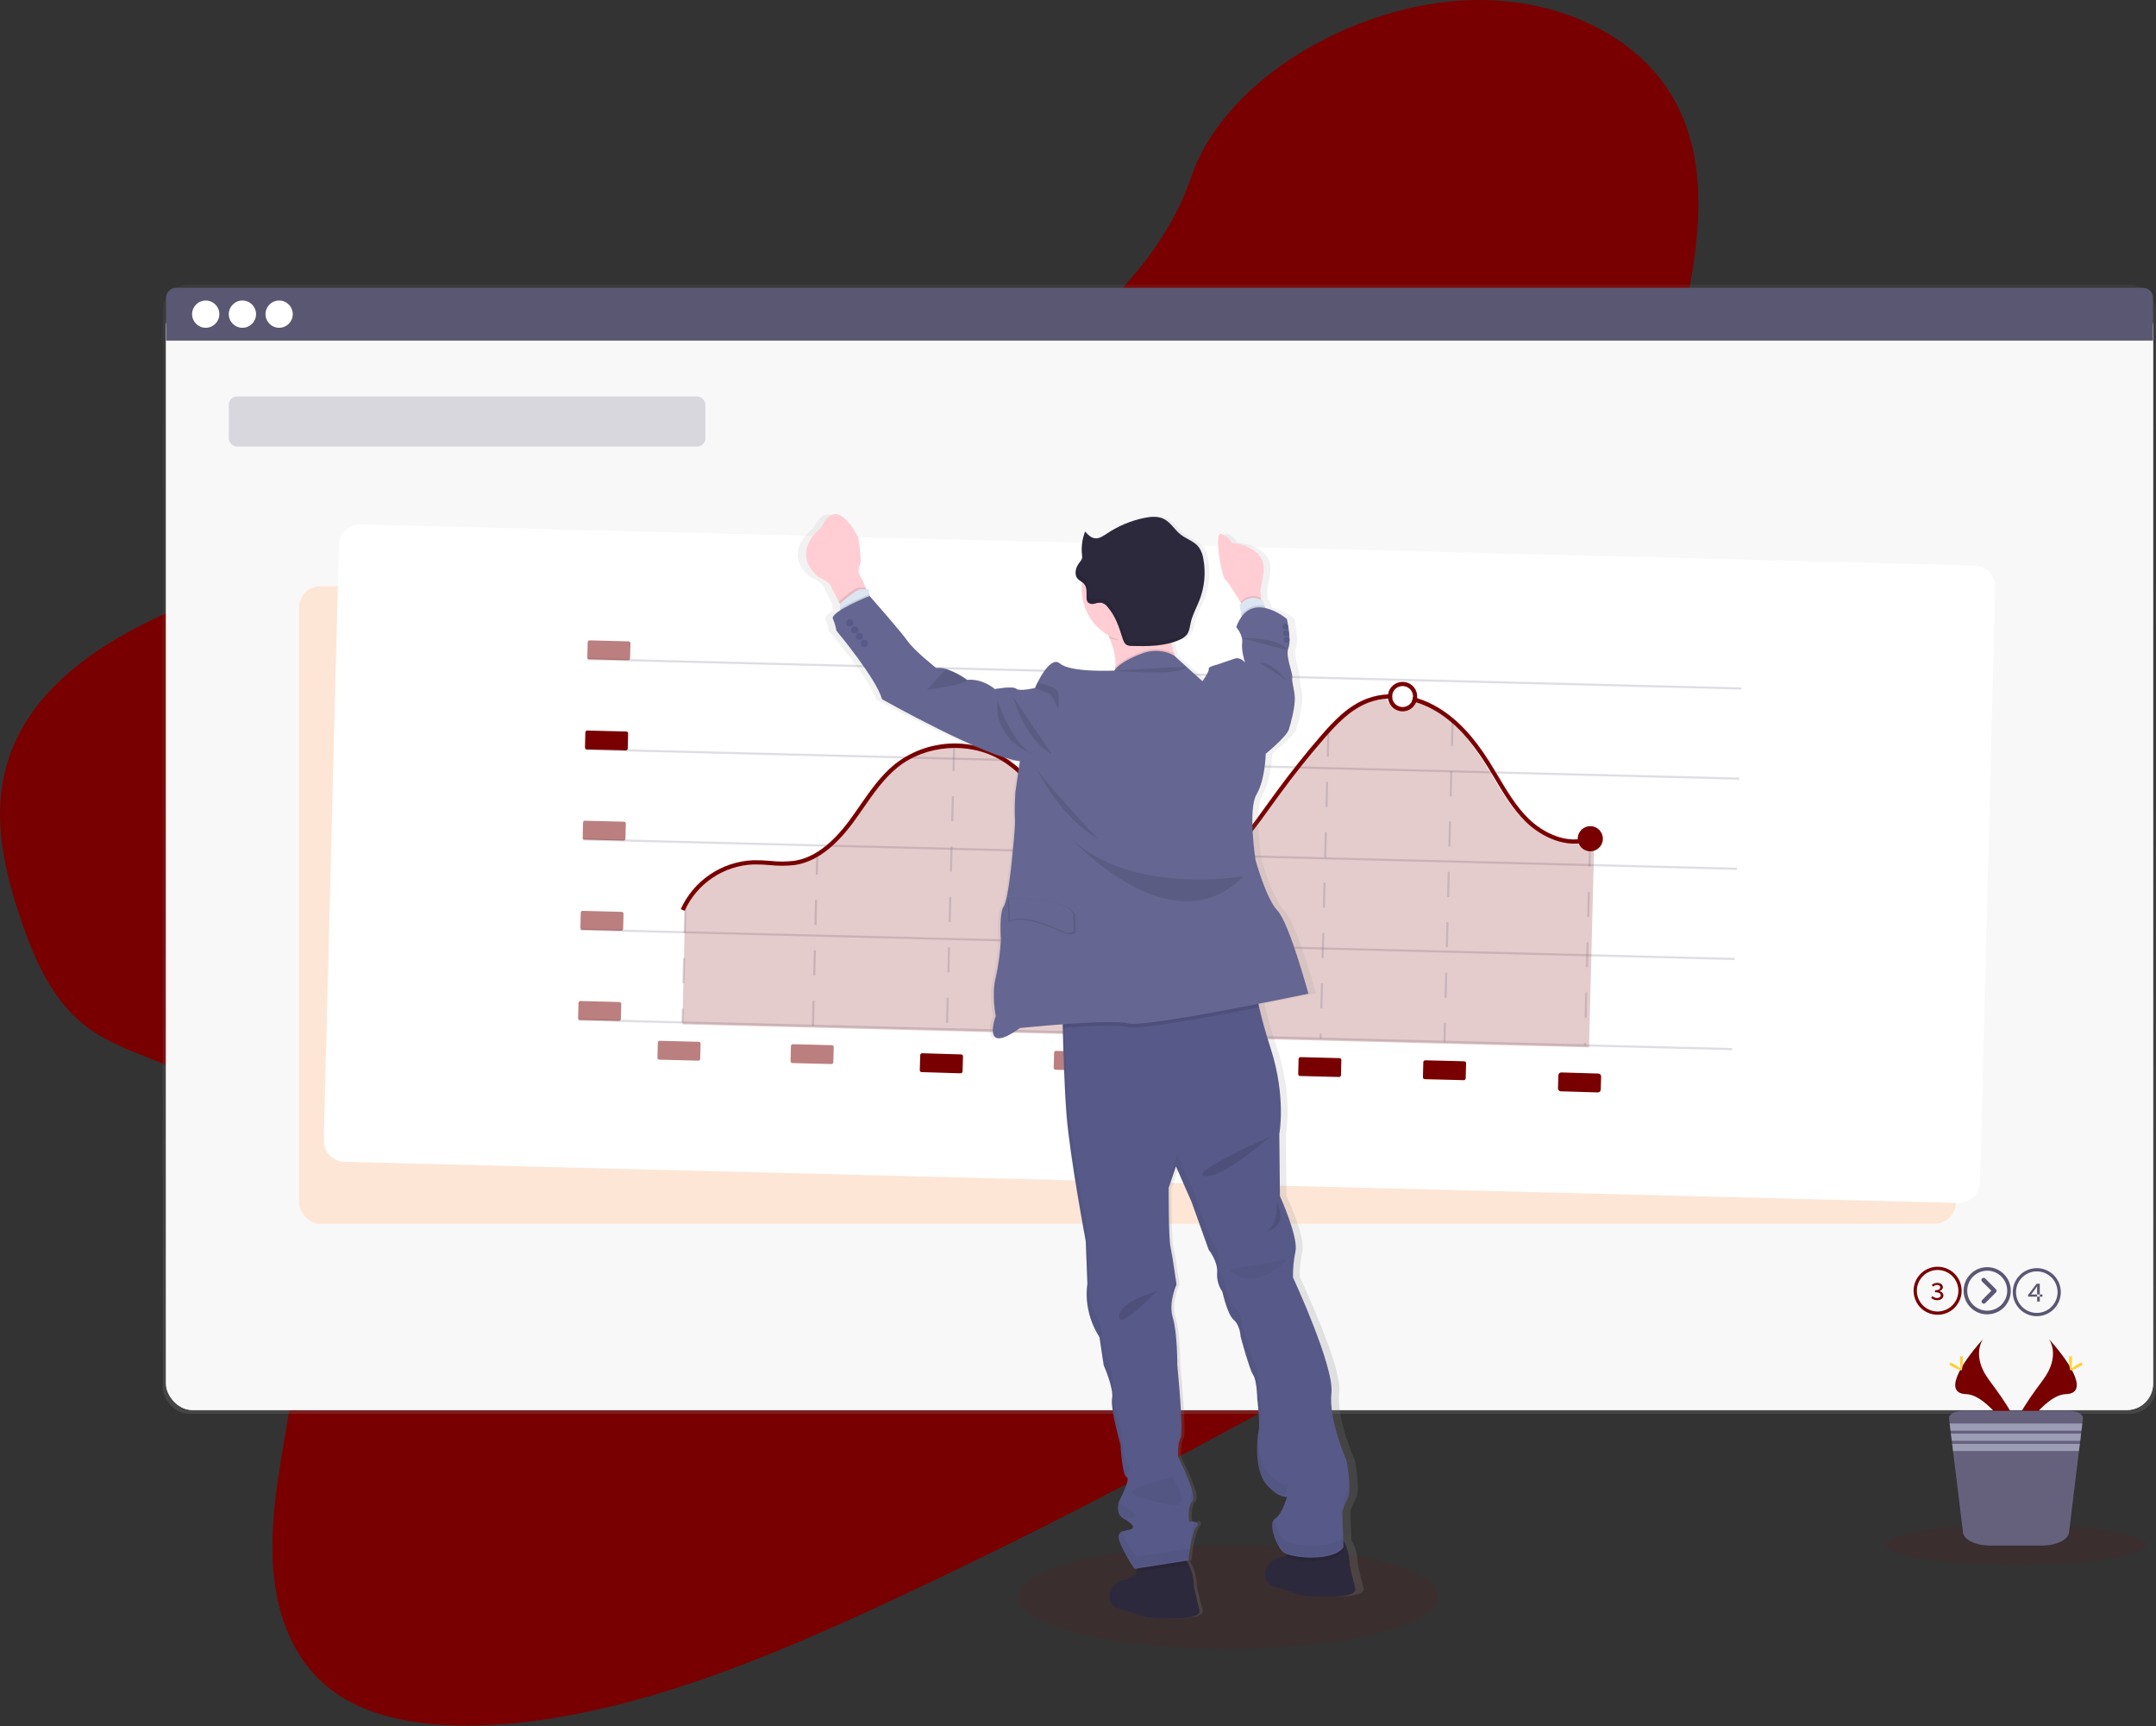 <?xml version="1.0" encoding="UTF-8"?>
<svg width="822px" height="658px" viewBox="0 0 822 658" version="1.1" xmlns="http://www.w3.org/2000/svg" xmlns:xlink="http://www.w3.org/1999/xlink">
    <rect x="0" y="0" width="822" height="658" fill="#333333" stroke="none"/>
    <!-- Generator: Sketch 52.6 (67491) - http://www.bohemiancoding.com/sketch -->
    <title>undraw_setup_analytics_8qkl (1)</title>
    <desc>Created with Sketch.</desc>
    <defs>
        <linearGradient x1="49.999%" y1="100%" x2="49.999%" y2="0%" id="linearGradient-1">
            <stop stop-color="#808080" stop-opacity="0.25" offset="0%"></stop>
            <stop stop-color="#808080" stop-opacity="0.12" offset="54%"></stop>
            <stop stop-color="#808080" stop-opacity="0.1" offset="100%"></stop>
        </linearGradient>
        <linearGradient x1="53.712%" y1="100.269%" x2="46.14%" y2="-0.807%" id="linearGradient-2">
            <stop stop-color="#808080" stop-opacity="0.25" offset="0%"></stop>
            <stop stop-color="#808080" stop-opacity="0.12" offset="54%"></stop>
            <stop stop-color="#808080" stop-opacity="0.1" offset="100%"></stop>
        </linearGradient>
    </defs>
    <g id="Page-1" stroke="none" stroke-width="1" fill="none" fill-rule="evenodd">
        <g id="Desktop/ClipsView" transform="translate(-295, -293)">
            <g id="undraw_setup_analytics_8qkl-(1)" transform="translate(295, 293)">
                <path d="M363.255,157.808 C319.381,179.883 271.396,189.509 224.611,196.928 C177.825,204.348 130.6,210.064 84.495,225.575 C54.845,235.553 23.509,251.711 8.892,276.816 C-5.197,300.921 0.008,326.625 7.46,349.028 C13.058,365.874 20.254,382.919 35.575,393.217 C46.226,400.365 60.051,403.715 71.661,409.799 C112.049,430.946 118.598,480.548 112.089,526.176 C109.035,547.579 103.789,569.262 103.861,590.241 C103.933,611.22 109.986,632.008 126.634,644.4 C143.138,656.681 167.918,659.175 192.202,657.192 C241.546,653.195 291.162,632.735 338.419,610.749 C443.056,562.082 543.288,504.062 643.287,446.185 C680.277,424.766 717.435,403.243 751.49,377.874 C770.401,363.787 789.072,347.605 797.804,328.24 C808.926,303.663 800.442,276.888 778.021,265.83 C740.44,247.282 677.606,271.739 645.198,247.514 C627.295,234.178 624.96,209.776 627.878,186.87 C634.131,137.652 659.975,83.405 640.248,41.759 C626.703,13.152 591.056,-3.494 552.131,0.624 C511.351,4.941 466.157,31.749 454.003,67.887 C441.513,105.104 401.996,138.276 363.255,157.808 Z" id="Path" fill="#790000"></path>
                <ellipse id="Oval" fill="#790000" opacity="0.1" cx="468.444" cy="608.686" rx="80.049" ry="19.772"></ellipse>
                <rect id="Rectangle" fill="url(#linearGradient-1)" x="62.098" y="108.502" width="759.894" height="430.402" rx="9.992"></rect>
                <rect id="Rectangle" fill="#FFFFFF" x="63.305" y="114.554" width="757.567" height="422.919" rx="9.992"></rect>
                <rect id="Rectangle" fill="#FFFFFF" x="63.305" y="114.554" width="757.567" height="422.919" rx="9.992"></rect>
                <rect id="Rectangle" fill="#5A5773" opacity="0.04" x="63.305" y="114.554" width="757.567" height="422.919" rx="9.992"></rect>
                <path d="M817.034,109.701 L67.159,109.701 C65.035,109.701 63.313,111.423 63.313,113.547 L63.313,129.825 L820.881,129.825 L820.881,113.547 C820.881,111.423 819.159,109.701 817.034,109.701 Z" id="Path" fill="#5A5773"></path>
                <g id="4856ee63-6c9d-47e3-9e79-3603b2312fc4" transform="translate(72.765, 114.33)" fill="#FFFFFF">
                    <ellipse id="Oval" cx="5.669" cy="5.421" rx="5.197" ry="5.197"></ellipse>
                    <ellipse id="Oval" cx="19.662" cy="5.421" rx="5.197" ry="5.197"></ellipse>
                    <ellipse id="Oval" cx="33.656" cy="5.421" rx="5.197" ry="5.197"></ellipse>
                </g>
                <rect id="Rectangle" fill="#FDE6D6" x="114.017" y="223.44" width="631.693" height="243.052" rx="8.152"></rect>
                <path d="M134.369,207.687 L749.759,207.687 C754.261,207.687 757.911,211.337 757.911,215.839 L757.911,442.59 C757.911,447.092 754.261,450.742 749.759,450.742 L134.369,450.742 C129.867,450.742 126.217,447.092 126.217,442.59 L126.217,215.839 C126.217,211.337 129.867,207.687 134.369,207.687 Z" id="Rectangle" fill="#FFFFFF" transform="translate(442.064, 329.214) rotate(1.46) translate(-442.064, -329.214) "></path>
                <path d="M223.907,251.255 L663.949,262.44" id="Path" stroke="#5A5773" stroke-width="0.8" fill="#F4F4F7" opacity="0.2"></path>
                <path d="M223.035,285.626 L663.077,296.812" id="Path" stroke="#5A5773" stroke-width="0.8" fill="#F4F4F7" opacity="0.2"></path>
                <path d="M222.164,319.989 L662.206,331.175" id="Path" stroke="#5A5773" stroke-width="0.8" fill="#F4F4F7" opacity="0.2"></path>
                <path d="M221.284,354.361 L661.334,365.546" id="Path" stroke="#5A5773" stroke-width="0.8" fill="#F4F4F7" opacity="0.2"></path>
                <path d="M261.281,346.046 L260.169,389.739" id="Path" stroke="#5A5773" stroke-width="0.8" opacity="0.2" stroke-dasharray="9.6"></path>
                <path d="M220.413,388.732 L660.455,399.909" id="Path" stroke="#5A5773" stroke-width="0.8" fill="#F4F4F7" opacity="0.2"></path>
                <path d="M309.937,391.002 L311.592,325.866" id="Path" stroke="#5A5773" stroke-width="0.8" opacity="0.2" stroke-dasharray="9.6"></path>
                <path d="M601.036,320.717 C593.191,321.397 585.531,316.999 580.837,312.378 C575.976,307.581 572.449,301.681 569.043,295.94 C567.964,294.125 566.844,292.254 565.717,290.447 C559.776,281.029 553.842,274.697 547.054,270.516 C544.566,268.984 541.9,267.765 539.114,266.886 C538.846,267.521 538.464,268.101 537.986,268.597 C536.959,269.666 535.55,270.284 534.068,270.316 L533.804,270.316 C531.058,270.242 528.771,268.186 528.407,265.463 C525.889,265.582 523.404,266.092 521.042,266.974 C514.062,269.604 508.76,275.257 503.939,280.829 C498.102,287.561 492.472,294.621 487.227,301.825 C486.161,303.28 485.095,304.743 484.028,306.214 C478.335,314.161 472.45,322.372 464.838,328.792 C454.619,337.459 442.329,341.193 431.958,338.786 C419.516,335.9 410.616,324.906 404.259,315.648 C403.46,314.449 402.66,313.25 401.796,312.026 C395.863,303.232 389.73,294.141 380.679,288.84 C368.757,281.845 352.293,283.052 341.498,291.695 C336.236,295.908 332.286,301.633 328.456,307.165 C327.145,309.068 325.785,311.035 324.386,312.922 C317.19,322.588 309.937,327.833 302.117,328.968 C299.016,329.312 295.887,329.312 292.786,328.968 C290.723,328.824 288.588,328.664 286.501,328.72 C275.91,329.172 266.33,335.14 261.257,344.447 L260.153,390.467 L605.833,399.261 L607.768,323.124 C606.57,323.775 605.151,323.886 603.866,323.428 C602.581,322.97 601.552,321.987 601.036,320.725 L601.036,320.717 Z" id="Path" fill="#790000" opacity="0.2"></path>
                <path d="M363.783,284.291 L361.04,392.306" id="Path" stroke="#5A5773" stroke-width="0.8" opacity="0.2" stroke-dasharray="9.6"></path>
                <path d="M411.992,325.618 L410.264,393.553" id="Path" stroke="#5A5773" stroke-width="0.8" opacity="0.2" stroke-dasharray="9.6"></path>
                <path d="M459.936,333.589 L458.385,394.776" id="Path" stroke="#5A5773" stroke-width="0.8" opacity="0.2" stroke-dasharray="9.6"></path>
                <path d="M506.466,278.83 L503.491,395.919" id="Path" stroke="#5A5773" stroke-width="0.8" opacity="0.2" stroke-dasharray="9.6"></path>
                <path d="M553.819,274.745 L550.708,397.127" id="Path" stroke="#5A5773" stroke-width="0.8" opacity="0.2" stroke-dasharray="9.6"></path>
                <path d="M606.265,320.757 L604.282,398.486" id="Path" stroke="#5A5773" stroke-width="0.8" opacity="0.2" stroke-dasharray="9.6"></path>
                <path d="M538.634,261.489 C537.561,260.459 536.123,259.898 534.636,259.93 C531.914,259.98 529.622,261.981 529.206,264.671 C529.157,264.988 529.135,265.309 529.143,265.631 C529.143,265.846 529.143,266.062 529.19,266.27 C529.36,267.523 529.949,268.681 530.862,269.556 C531.854,270.545 533.187,271.117 534.588,271.155 L534.852,271.155 C536.336,271.128 537.748,270.512 538.778,269.444 C539.253,268.946 539.635,268.367 539.905,267.733 C540.114,267.236 540.249,266.711 540.305,266.174 C540.325,265.932 540.325,265.689 540.305,265.447 C540.297,263.958 539.695,262.533 538.634,261.489 Z M538.354,267.246 C538.175,267.635 537.929,267.989 537.626,268.293 C536.584,269.369 535.028,269.772 533.595,269.337 C532.161,268.903 531.091,267.703 530.822,266.23 C530.778,266.022 530.753,265.811 530.75,265.599 C530.741,265.276 530.773,264.954 530.846,264.639 C531.25,262.844 532.828,261.557 534.668,261.521 L534.852,261.521 C536.985,261.576 538.7,263.297 538.746,265.431 C538.746,265.511 538.746,265.599 538.746,265.678 C538.732,266.223 538.598,266.758 538.354,267.246 Z" id="Shape" fill="#790000" fill-rule="nonzero"></path>
                <ellipse id="Oval" fill="#790000" cx="606.313" cy="319.71" rx="4.798" ry="4.797"></ellipse>
                <path d="M530.75,265.599 C530.753,265.811 530.778,266.022 530.822,266.23 C530.278,266.23 529.734,266.23 529.222,266.27 C526.702,266.39 524.215,266.9 521.85,267.781 C514.869,270.412 509.568,276.064 504.738,281.637 C498.901,288.361 493.272,295.428 488.019,302.624 C486.955,304.079 485.908,305.55 484.82,307.021 C479.119,314.969 473.234,323.172 465.629,329.6 C455.402,338.258 443.104,341.992 432.725,339.586 C420.299,336.707 411.4,325.706 405.003,316.448 C404.203,315.256 403.356,314.049 402.54,312.826 C396.599,304.031 390.458,294.941 381.406,289.64 C369.484,282.644 353.004,283.851 342.225,292.494 C337.036,296.7 333.038,302.424 329.208,307.957 C327.888,309.86 326.529,311.834 325.13,313.713 C317.933,323.379 310.673,328.624 302.853,329.76 C299.751,330.099 296.622,330.099 293.521,329.76 C291.429,329.569 289.329,329.486 287.228,329.512 C275.85,329.985 265.709,336.825 261.009,347.197 L259.538,346.557 C264.498,335.627 275.187,328.417 287.18,327.913 C289.337,327.881 291.494,327.966 293.641,328.169 C296.626,328.492 299.636,328.492 302.621,328.169 C310.001,327.105 316.942,322.06 323.842,312.754 C325.226,310.891 326.577,308.932 327.888,307.037 C331.783,301.441 335.813,295.596 341.25,291.231 C353.04,282.01 369.237,280.831 382.238,288.249 C391.609,293.741 397.854,302.984 403.899,311.93 C404.699,313.13 405.499,314.329 406.354,315.536 C412.551,324.555 421.187,335.26 433.109,338.019 C442.992,340.313 454.771,336.707 464.614,328.368 C472.042,322.076 477.887,313.977 483.525,306.078 C484.572,304.607 485.636,303.136 486.723,301.673 C492.009,294.477 497.662,287.345 503.515,280.573 C508.481,274.849 513.91,269.036 521.274,266.278 C523.825,265.336 526.506,264.796 529.222,264.679 C529.758,264.679 530.31,264.631 530.822,264.679 C530.761,264.982 530.737,265.29 530.75,265.599 Z" id="Path" fill="#790000"></path>
                <path d="M606.593,320.461 C597.213,323.963 587.298,318.734 581.653,313.186 C576.791,308.389 573.265,302.48 569.859,296.74 C568.779,294.933 567.66,293.054 566.524,291.255 C560.583,281.829 554.65,275.497 547.853,271.315 C545.365,269.787 542.698,268.571 539.913,267.693 C539.402,267.525 538.882,267.381 538.314,267.246 C538.557,266.761 538.691,266.229 538.706,265.686 C539.234,265.822 539.753,265.974 540.305,266.134 C543.244,267.055 546.056,268.339 548.677,269.956 C555.698,274.265 561.791,280.757 567.868,290.399 C569.011,292.222 570.131,294.101 571.226,295.932 C574.584,301.577 578.055,307.421 582.764,312.042 C588.066,317.255 597.349,322.204 606.025,318.966 L606.593,320.461 Z" id="Path" fill="#790000"></path>
                <path d="M224.703,244.293 L239.575,244.293 C239.973,244.293 240.295,244.615 240.295,245.013 L240.295,250.769 C240.295,251.166 239.973,251.489 239.575,251.489 L224.703,251.489 C224.306,251.489 223.983,251.166 223.983,250.769 L223.983,245.013 C223.983,244.615 224.306,244.293 224.703,244.293 Z" id="Rectangle" fill="#790000" opacity="0.5" transform="translate(232.139, 247.891) rotate(1.46) translate(-232.139, -247.891) "></path>
                <path d="M223.82,278.654 L238.692,278.654 C239.09,278.654 239.412,278.977 239.412,279.374 L239.412,285.13 C239.412,285.528 239.09,285.85 238.692,285.85 L223.82,285.85 C223.422,285.85 223.1,285.528 223.1,285.13 L223.1,279.374 C223.1,278.977 223.422,278.654 223.82,278.654 Z" id="Rectangle" fill="#790000" transform="translate(231.256, 282.252) rotate(1.46) translate(-231.256, -282.252) "></path>
                <path d="M222.944,313.032 L237.816,313.032 C238.214,313.032 238.536,313.354 238.536,313.752 L238.536,319.508 C238.536,319.905 238.214,320.228 237.816,320.228 L222.944,320.228 C222.547,320.228 222.224,319.905 222.224,319.508 L222.224,313.752 C222.224,313.354 222.547,313.032 222.944,313.032 Z" id="Rectangle" fill="#790000" opacity="0.5" transform="translate(230.38, 316.63) rotate(1.46) translate(-230.38, -316.63) "></path>
                <path d="M222.069,347.394 L236.941,347.394 C237.339,347.394 237.661,347.716 237.661,348.114 L237.661,353.87 C237.661,354.267 237.339,354.59 236.941,354.59 L222.069,354.59 C221.671,354.59 221.349,354.267 221.349,353.87 L221.349,348.114 C221.349,347.716 221.671,347.394 222.069,347.394 Z" id="Rectangle" fill="#790000" opacity="0.5" transform="translate(229.505, 350.992) rotate(1.46) translate(-229.505, -350.992) "></path>
                <path d="M221.193,381.764 L236.065,381.764 C236.463,381.764 236.785,382.086 236.785,382.484 L236.785,388.239 C236.785,388.637 236.463,388.959 236.065,388.959 L221.193,388.959 C220.796,388.959 220.473,388.637 220.473,388.239 L220.473,382.484 C220.473,382.086 220.796,381.764 221.193,381.764 Z" id="Rectangle" fill="#790000" opacity="0.5" transform="translate(228.629, 385.361) rotate(1.46) translate(-228.629, -385.361) "></path>
                <path d="M251.446,396.929 L266.318,396.929 C266.716,396.929 267.038,397.251 267.038,397.649 L267.038,403.404 C267.038,403.802 266.716,404.124 266.318,404.124 L251.446,404.124 C251.049,404.124 250.726,403.802 250.726,403.404 L250.726,397.649 C250.726,397.251 251.049,396.929 251.446,396.929 Z" id="Rectangle" fill="#790000" opacity="0.5" transform="translate(258.882, 400.526) rotate(1.46) translate(-258.882, -400.526) "></path>
                <path d="M302.204,398.221 L317.076,398.221 C317.474,398.221 317.796,398.544 317.796,398.941 L317.796,404.697 C317.796,405.095 317.474,405.417 317.076,405.417 L302.204,405.417 C301.807,405.417 301.484,405.095 301.484,404.697 L301.484,398.941 C301.484,398.544 301.807,398.221 302.204,398.221 Z" id="Rectangle" fill="#790000" opacity="0.5" transform="translate(309.64, 401.819) rotate(1.46) translate(-309.64, -401.819) "></path>
                <path d="M351.479,401.706 L366.358,401.706 C366.756,401.706 367.078,402.029 367.078,402.426 L367.078,408.185 C367.078,408.583 366.756,408.905 366.358,408.905 L351.479,408.905 C351.081,408.905 350.759,408.583 350.759,408.185 L350.759,402.426 C350.759,402.029 351.081,401.706 351.479,401.706 Z" id="Rectangle" fill="#790000" transform="translate(358.918, 405.306) rotate(1.718) translate(-358.918, -405.306) "></path>
                <path d="M402.53,400.776 L417.402,400.776 C417.799,400.776 418.122,401.099 418.122,401.496 L418.122,407.252 C418.122,407.65 417.799,407.972 417.402,407.972 L402.53,407.972 C402.132,407.972 401.81,407.65 401.81,407.252 L401.81,401.496 C401.81,401.099 402.132,400.776 402.53,400.776 Z" id="Rectangle" fill="#790000" opacity="0.5" transform="translate(409.966, 404.374) rotate(1.46) translate(-409.966, -404.374) "></path>
                <path d="M450.644,402.01 L465.516,402.01 C465.913,402.01 466.236,402.332 466.236,402.73 L466.236,408.485 C466.236,408.883 465.913,409.205 465.516,409.205 L450.644,409.205 C450.246,409.205 449.924,408.883 449.924,408.485 L449.924,402.73 C449.924,402.332 450.246,402.01 450.644,402.01 Z" id="Rectangle" fill="#790000" opacity="0.5" transform="translate(458.08, 405.608) rotate(1.46) translate(-458.08, -405.608) "></path>
                <path d="M495.746,403.15 L510.618,403.15 C511.015,403.15 511.338,403.473 511.338,403.87 L511.338,409.626 C511.338,410.024 511.015,410.346 510.618,410.346 L495.746,410.346 C495.348,410.346 495.026,410.024 495.026,409.626 L495.026,403.87 C495.026,403.473 495.348,403.15 495.746,403.15 Z" id="Rectangle" fill="#790000" transform="translate(503.182, 406.748) rotate(1.46) translate(-503.182, -406.748) "></path>
                <path d="M543.3,404.361 L558.172,404.361 C558.57,404.361 558.892,404.684 558.892,405.081 L558.892,410.837 C558.892,411.235 558.57,411.557 558.172,411.557 L543.3,411.557 C542.903,411.557 542.58,411.235 542.58,410.837 L542.58,405.081 C542.58,404.684 542.903,404.361 543.3,404.361 Z" id="Rectangle" fill="#790000" transform="translate(550.736, 407.959) rotate(1.46) translate(-550.736, -407.959) "></path>
                <path d="M595.175,409.011 L609.27,409.011 C609.884,409.011 610.382,409.509 610.382,410.123 L610.382,415.098 C610.382,415.712 609.884,416.21 609.27,416.21 L595.175,416.21 C594.56,416.21 594.063,415.712 594.063,415.098 L594.063,410.123 C594.063,409.509 594.56,409.011 595.175,409.011 Z" id="Rectangle" fill="#790000" transform="translate(602.222, 412.611) rotate(1.718) translate(-602.222, -412.611) "></path>
                <path d="M738.737,484.098 C742.513,484.097 745.764,486.765 746.501,490.468 C747.238,494.172 745.256,497.88 741.767,499.325 C738.278,500.771 734.254,499.55 732.155,496.411 C730.057,493.271 730.469,489.087 733.139,486.416 C734.621,484.928 736.636,484.093 738.737,484.098 Z M738.737,482.866 C735.032,482.866 731.693,485.099 730.276,488.521 C728.86,491.944 729.646,495.883 732.268,498.5 C734.89,501.117 738.831,501.896 742.251,500.474 C745.672,499.052 747.899,495.709 747.892,492.005 C747.89,489.579 746.924,487.254 745.207,485.54 C743.49,483.826 741.163,482.864 738.737,482.866 Z" id="Shape" fill="#790000" fill-rule="nonzero"></path>
                <path d="M736.282,494.707 L736.761,494.068 C737.23,494.527 737.857,494.788 738.513,494.795 C739.312,494.795 739.944,494.387 739.944,493.74 C739.944,493.092 739.36,492.573 737.745,492.573 L737.745,491.837 C739.184,491.837 739.728,491.357 739.728,490.734 C739.728,490.11 739.24,489.814 738.529,489.814 C737.967,489.832 737.431,490.05 737.017,490.43 L736.506,489.814 C737.076,489.311 737.808,489.027 738.569,489.015 C739.808,489.015 740.728,489.614 740.728,490.662 C740.728,491.397 740.192,491.885 739.408,492.149 L739.408,492.189 C740.241,492.277 740.89,492.952 740.943,493.788 C740.943,494.923 739.872,495.611 738.593,495.611 C737.73,495.645 736.892,495.318 736.282,494.707 Z" id="Path" fill="#790000"></path>
                <path d="M776.55,484.633 C780.327,484.633 783.578,487.3 784.315,491.004 C785.052,494.707 783.07,498.416 779.581,499.861 C776.091,501.306 772.067,500.086 769.969,496.946 C767.871,493.807 768.283,489.622 770.953,486.952 C772.434,485.463 774.45,484.628 776.55,484.633 Z M776.55,483.402 C771.494,483.402 767.395,487.501 767.395,492.557 C767.395,497.612 771.494,501.711 776.55,501.711 C781.607,501.711 785.706,497.612 785.706,492.557 C785.708,490.128 784.744,487.798 783.026,486.081 C781.309,484.364 778.979,483.4 776.55,483.402 Z" id="Shape" fill="#5A5773" fill-rule="nonzero"></path>
                <path d="M776.67,491.597 C776.67,491.205 776.67,490.71 776.726,490.318 L776.67,490.318 C776.446,490.662 776.19,491.006 775.966,491.349 L774.367,493.436 L778.693,493.436 L778.693,494.276 L773.248,494.276 L773.248,493.604 L776.494,489.335 L777.686,489.335 L777.686,496.13 L776.694,496.13 L776.67,491.597 Z" id="Path" fill="#5A5773"></path>
                <path d="M755.688,487.328 C756.015,487.008 756.537,487.008 756.864,487.328 L760.99,491.469 C761.146,491.62 761.234,491.828 761.234,492.045 C761.234,492.262 761.146,492.47 760.99,492.621 L756.928,496.698 C756.776,496.865 756.561,496.96 756.336,496.96 C756.111,496.96 755.896,496.865 755.744,496.698 C755.58,496.547 755.487,496.334 755.487,496.11 C755.487,495.887 755.58,495.674 755.744,495.523 L759.231,492.005 L755.688,488.503 C755.522,488.352 755.426,488.137 755.426,487.911 C755.426,487.686 755.522,487.471 755.688,487.32 L755.688,487.328 Z" id="Path" fill="#5A5773"></path>
                <path d="M748.652,492.005 C748.645,495.646 750.835,498.931 754.197,500.328 C757.56,501.724 761.433,500.955 764.008,498.381 C766.583,495.807 767.352,491.934 765.955,488.571 C764.559,485.209 761.273,483.02 757.631,483.026 C752.674,483.031 748.656,487.048 748.652,492.005 Z M750.035,492.005 C750.028,488.368 752.593,485.234 756.159,484.52 C759.725,483.806 763.299,485.711 764.693,489.069 C766.088,492.428 764.914,496.304 761.891,498.325 C758.868,500.346 754.837,499.949 752.266,497.378 C750.833,495.958 750.029,494.022 750.035,492.005 Z" id="Shape" fill="#5A5773" fill-rule="nonzero"></path>
                <rect id="Rectangle" fill="#5A5773" opacity="0.2" x="87.23" y="151.148" width="181.704" height="19.068" rx="3.088"></rect>
                <path d="M519.899,605.344 C518.572,600.547 517.708,596.31 517.708,596.31 C517.708,596.31 517.764,591.033 515.245,587.155 L515.197,585.836 L514.821,576.082 C515.426,574.285 516.183,572.544 517.084,570.877 C518.732,567.743 516.541,556.582 516.541,556.582 C516.541,556.582 509.416,540.999 510.616,530.893 C511.815,520.787 495.535,486.8 495.535,486.8 C495.495,483.464 495.839,480.135 496.558,476.878 C496.685,476.193 496.722,475.494 496.67,474.799 C496.67,474.711 496.67,474.639 496.67,474.544 C496.67,474.544 496.67,474.599 496.67,474.623 C496.199,468.011 490.481,455.795 490.481,455.795 L490.273,432.105 C490.273,432.105 493.08,418.018 486.899,399.501 C484.748,393.041 483.325,387.86 482.397,383.847 C482.293,383.399 482.189,382.959 482.101,382.543 C493.296,380.393 501.78,378.642 501.78,378.642 C501.78,378.642 494.224,351.658 489.642,347.061 C485.06,342.464 480.966,327.625 480.966,327.625 C480.966,327.625 477.935,308.476 481.414,302.712 C484.892,296.947 485.052,287.233 485.052,287.233 C485.052,287.233 493.256,280.773 494.208,278.015 C495.159,275.257 496.678,269.052 496.558,265.814 C496.438,262.576 495.263,259.73 495.551,258.011 C495.839,256.292 492.776,249.936 494.064,246.818 C494.39,245.861 494.541,244.854 494.511,243.844 C494.511,243.844 494.511,243.78 494.511,243.756 C494.511,243.732 494.511,243.756 494.511,243.716 C494.42,241.037 494.069,238.372 493.464,235.761 C490.948,233.79 488.043,232.376 484.94,231.611 L484.724,230.892 L484.164,228.965 C483.877,228.789 483.597,228.637 483.317,228.501 L483.269,227.806 L483.085,225.047 L484.164,218.811 C486.339,207.898 471.858,206.818 471.858,206.818 C470.922,205.192 469.414,203.972 467.628,203.396 C464.686,202.485 467.772,219.674 469.172,220.722 C470.219,221.521 473.586,226.814 475.209,229.421 L475.465,229.844 C475.239,230.07 475.028,230.311 474.833,230.564 L475.529,234.298 L475.633,234.865 C474.726,236.087 474.002,237.434 473.482,238.863 C473.482,238.863 476.232,241.661 475.832,244.915 C475.433,248.169 476.92,252.151 476.992,252.367 C476.832,252.191 474.897,250.256 473.066,250.816 C471.235,251.375 466.109,253.126 466.109,253.126 C466.109,253.126 462.263,253.926 462.647,254.797 C463.031,255.669 460.184,259.498 460.184,259.498 L449.405,250.04 C449.293,249.752 449.173,249.464 449.069,249.161 C448.583,247.77 448.224,246.339 447.998,244.883 C449.12,244.565 450.219,244.167 451.284,243.692 C452.363,243.276 453.326,242.607 454.091,241.741 C455.091,240.454 455.226,238.759 455.594,237.192 C456.298,234.138 457.993,231.371 459.121,228.445 C461.059,223.53 461.569,218.167 460.592,212.975 C460.364,211.369 459.758,209.84 458.825,208.513 C457.034,206.243 453.923,205.411 451.628,203.636 C449.333,201.861 447.758,199.071 445.095,197.768 C442.697,196.6 439.818,196.856 437.179,197.4 C431.992,198.444 427.045,200.447 422.594,203.308 C421.115,204.26 419.492,205.363 417.733,205.115 C416.229,204.899 415.086,203.748 414.079,202.645 C414.079,202.597 414.079,202.549 414.118,202.501 L413.999,202.365 C412.992,204.852 412.545,207.529 412.687,210.208 C412.687,210.624 412.719,211.04 412.783,211.455 C412.783,211.599 412.783,211.743 412.823,211.887 C412.831,212.007 412.831,212.127 412.823,212.247 C412.828,212.433 412.809,212.618 412.767,212.799 C412.568,213.341 412.254,213.835 411.848,214.246 C411.548,214.617 411.28,215.012 411.048,215.429 C411.048,215.285 411.128,215.141 411.176,215.005 C410.548,215.998 410.218,217.149 410.224,218.323 C410.2,219.178 410.513,220.008 411.096,220.634 C411.636,221.124 412.223,221.56 412.847,221.937 C412.684,223.089 412.625,224.253 412.671,225.415 C412.968,232.459 416.938,238.832 423.13,242.205 L423.514,243.084 C424.977,246.53 426.137,250.568 425.841,254.349 C425.841,254.629 425.785,254.901 425.745,255.149 C425.617,255.293 425.497,255.445 425.385,255.597 C425.385,255.597 408.217,256.396 404.035,252.918 C399.853,249.44 394.176,262.249 394.176,262.249 C394.176,262.249 388.067,263.68 386.796,262.536 C385.524,261.393 378.344,262.688 378.344,262.688 C375.293,260.182 371.402,258.93 367.461,259.186 C364.99,257.452 362.284,256.078 359.425,255.109 L359.233,255.045 C357.977,254.641 356.647,254.524 355.339,254.701 C355.339,254.701 346.631,248.049 344.025,244.395 C341.418,240.742 329.152,227.302 329.096,227.246 L329.04,226.566 L328.832,224.551 C328.486,224.617 328.136,224.659 327.784,224.679 C327.715,224.482 327.627,224.25 327.521,223.984 C326.769,222.048 325.863,220.177 324.81,218.387 C324.81,218.387 324.714,215.829 325.434,215.189 C326.153,214.55 324.738,205.195 324.738,205.195 C324.738,205.195 316.446,187.702 310.137,201.246 C310.137,201.246 297.583,210.336 308.786,219.922 C308.786,219.922 313.184,221.841 313.855,223.472 C314.295,224.536 315.878,227.47 316.942,229.437 L317.414,230.316 L317.294,230.42 L317.517,232.083 L317.605,232.731 C315.614,233.97 314.279,235.169 314.647,236.017 C315.304,237.468 315.776,238.997 316.054,240.566 C316.054,240.566 331.727,258.723 333.973,266.646 C333.973,266.646 374.994,288.936 388.251,290.136 L386.428,302.128 C386.428,302.128 385.996,309.324 386.268,311.85 C386.54,314.377 385.229,326.042 385.229,326.042 C385.229,326.042 383.629,343.159 381.758,345.614 C379.887,348.068 380.655,358.27 380.655,358.27 C380.381,363.179 379.685,368.056 378.576,372.845 C376.889,379.385 378.576,387.333 378.576,387.333 C378.576,387.333 372.483,402.915 388.083,391.914 C388.083,391.914 395.927,391.114 404.963,390.467 C404.963,390.762 404.963,391.058 404.963,391.37 C404.963,392.537 405.011,393.769 405.051,395.128 C405.267,403.922 405.683,416.003 406.426,425.134 C407.754,441.276 413.911,473.104 413.911,473.104 L414.526,489.183 C414.27,490.706 414.176,492.253 414.246,493.796 C414.351,499.467 416.067,504.991 419.196,509.722 L420.843,520.404 C420.843,520.404 424.042,527.351 424.218,531.597 C424.221,531.942 424.195,532.287 424.138,532.628 C424.049,533.172 424.023,533.725 424.058,534.275 C424.058,539.152 427.464,550.689 427.464,550.689 C427.464,550.689 428.096,562.426 429.863,563.042 C431.39,563.569 428.112,569.886 427.136,571.708 C427.136,571.597 427.08,571.485 427.056,571.373 L426.856,571.732 C426.527,572.694 426.378,573.707 426.416,574.723 C426.279,576.368 427.1,577.946 428.527,578.776 C431.95,580.695 433.813,582.326 430.998,583.118 C429.962,583.331 428.937,583.598 427.928,583.917 L427.768,583.533 C427.017,583.902 426.602,584.725 426.752,585.548 C426.704,586.404 427.04,587.651 427.952,589.49 C431.006,595.678 433.053,597.988 433.053,597.988 L434.397,597.781 C434.216,598.304 433.972,598.804 433.669,599.268 C433.186,600.026 432.528,600.657 431.75,601.107 C431.024,601.579 430.207,601.893 429.351,602.026 C427.421,602.159 425.64,603.11 424.457,604.64 C422.794,606.975 421.811,610.109 425.385,612.692 L438.131,616.545 C438.131,616.545 459.872,618.528 458.537,613.715 C457.202,608.902 456.346,604.68 456.346,604.68 C456.317,601.711 455.602,598.789 454.259,596.142 C454.024,595.709 453.757,595.295 453.459,594.902 L454.219,594.782 C454.219,594.782 455.394,583.997 457.417,581.878 C457.881,581.383 457.977,581.023 457.857,580.743 C458.049,580.151 457.489,579.832 456.77,579.664 C456.722,579.808 456.674,579.943 456.634,580.095 C455.955,579.978 455.267,579.929 454.579,579.951 C454.579,579.951 453.659,574.355 455.866,572.228 C456.224,571.744 456.36,571.131 456.242,570.541 C456.232,569.771 456.125,569.005 455.922,568.263 C455.922,568.263 455.874,568.35 455.842,568.398 C454.491,563.346 450.285,555.39 450.285,555.39 C450.285,555.39 449.917,550.289 451.244,548.195 C452.572,546.1 449.997,520.452 449.997,520.452 C449.997,520.452 450.045,508.003 448.238,502.279 C446.431,496.554 449.653,489.606 449.653,489.606 C449.653,489.606 449.653,489.47 449.597,489.239 C449.614,489.211 449.628,489.181 449.637,489.151 C449.637,489.151 449.533,488.351 449.357,487.2 C449.357,487.2 449.357,487.28 449.357,487.32 C448.878,484.042 447.974,478.109 447.374,475.375 C446.519,471.489 446.679,452.725 446.679,452.725 L449.541,444.602 L455.698,458.193 L462.383,476.35 C462.383,476.35 465.501,480.116 465.717,484.05 C465.717,484.242 465.717,484.434 465.717,484.625 C465.717,485.049 465.717,485.425 465.717,485.857 C465.703,488.184 466.432,490.455 467.796,492.341 C467.796,492.341 469.715,500.959 472.258,503.078 C474.801,505.197 474.977,509.474 474.977,509.474 C474.977,509.474 478.447,521.955 479.942,524.113 C481.198,525.936 481.462,531.061 481.542,532.628 C481.542,532.916 481.542,533.084 481.542,533.084 C481.542,533.084 482.133,537.569 482.261,541.359 C482.261,541.823 482.261,542.278 482.261,542.702 C482.261,542.702 482.261,542.638 482.261,542.606 C482.298,543.638 482.215,544.671 482.013,545.684 C482.013,545.732 482.013,545.796 481.965,545.86 C481.965,545.644 481.965,545.428 481.965,545.221 C481.443,547.814 481.242,550.461 481.366,553.104 C481.462,557.637 482.357,562.97 485.22,566.016 C490.177,571.285 493.144,570.485 493.144,570.485 C493.144,570.485 491.121,577.385 488.346,578.856 C488.243,578.911 488.146,578.978 488.059,579.056 C488.059,578.928 487.995,578.792 487.971,578.664 C487.378,579.379 487.114,580.311 487.243,581.231 C487.155,584.237 489.234,589.026 491.113,591.193 C491.795,591.814 492.618,592.259 493.512,592.488 C493.374,592.593 493.23,592.689 493.08,592.776 C492.774,592.961 492.456,593.126 492.129,593.271 C491.681,593.491 491.2,593.637 490.705,593.703 C488.777,593.833 486.997,594.785 485.82,596.317 C484.156,598.644 483.165,601.778 486.739,604.361 L499.493,608.214 C499.493,608.214 521.234,610.157 519.899,605.344 Z" id="Path" fill="url(#linearGradient-2)"></path>
                <path d="M437.571,616.569 L425.233,612.732 C421.771,610.141 422.714,607.007 424.33,604.68 C425.449,603.163 427.174,602.208 429.055,602.066 C429.878,601.933 430.661,601.622 431.35,601.155 C432.111,600.701 432.75,600.07 433.213,599.316 C434.046,597.871 434.464,596.225 434.421,594.559 C434.421,594.559 447.638,590.129 451.444,593.903 C452.125,594.585 452.701,595.364 453.155,596.214 C454.462,598.867 455.159,601.779 455.194,604.736 C455.194,604.736 456.034,608.958 457.329,613.771 C458.625,618.584 437.571,616.569 437.571,616.569 Z" id="Path" fill="#2D293D"></path>
                <path d="M496.958,608.278 L484.612,604.409 C481.15,601.818 482.101,598.684 483.709,596.357 C484.826,594.838 486.553,593.886 488.434,593.751 C488.914,593.685 489.379,593.539 489.81,593.319 C490.13,593.178 490.44,593.015 490.737,592.832 C494.072,590.825 493.8,586.236 493.8,586.236 C493.8,586.236 507.017,581.806 510.831,585.58 C511.34,586.091 511.791,586.657 512.175,587.267 C514.622,591.145 514.574,596.437 514.574,596.437 C514.574,596.437 515.421,600.667 516.709,605.472 C517.996,610.277 496.958,608.278 496.958,608.278 Z" id="Path" fill="#2D293D"></path>
                <path d="M451.444,593.871 C452.125,594.553 452.701,595.332 453.155,596.182 L433.213,599.276 C434.046,597.831 434.464,596.185 434.421,594.519 C434.421,594.519 447.638,590.097 451.444,593.871 Z" id="Path" fill="#000000" opacity="0.1"></path>
                <path d="M512.151,587.267 L512.295,591.017 C509.384,596.27 494.263,595.726 489.786,593.319 C490.106,593.178 490.416,593.015 490.713,592.832 C494.048,590.825 493.776,586.236 493.776,586.236 C493.776,586.236 506.993,581.806 510.807,585.58 C511.316,586.091 511.767,586.657 512.151,587.267 Z" id="Path" fill="#000000" opacity="0.1"></path>
                <path d="M513.91,571.013 C513.037,572.681 512.307,574.419 511.727,576.21 L512.247,589.658 C509.048,595.406 491.273,594.215 488.77,591.257 C486.267,588.298 483.413,580.383 486.083,578.912 C488.754,577.441 490.705,570.557 490.705,570.557 C490.705,570.557 487.835,571.357 483.029,566.08 C478.223,560.803 479.119,548.666 479.831,545.74 C480.542,542.814 479.335,533.14 479.335,533.14 C479.335,533.14 479.247,526.328 477.799,524.169 C476.352,522.011 473.002,509.522 473.002,509.522 C473.002,509.522 472.842,505.261 470.371,503.126 C467.9,500.991 466.037,492.381 466.037,492.381 C464.56,490.264 463.859,487.703 464.054,485.129 C464.398,480.852 460.816,476.382 460.816,476.382 L454.323,458.225 L448.342,444.634 L445.583,452.757 C445.583,452.757 445.455,471.513 446.287,475.399 C447.118,479.285 448.542,489.638 448.542,489.638 C448.542,489.638 445.391,496.578 447.15,502.303 C448.91,508.027 448.87,520.484 448.87,520.484 C448.87,520.484 451.396,546.132 450.109,548.227 C448.822,550.321 449.197,555.422 449.197,555.422 C449.197,555.422 456.754,570.133 454.619,572.26 C452.484,574.387 453.379,579.975 453.379,579.975 C453.379,579.975 458.177,579.792 456.178,581.918 C454.179,584.045 453.1,594.822 453.1,594.822 L432.605,598.02 C432.605,598.02 430.622,595.71 427.656,589.514 C424.689,583.317 427.952,583.877 430.662,583.118 C433.373,582.358 431.582,580.719 428.264,578.776 C424.945,576.833 426.664,572.188 426.664,572.188 C426.664,572.188 431.278,563.657 429.551,563.042 C427.824,562.426 427.2,550.689 427.2,550.689 C427.2,550.689 423.258,536.858 424.002,533.1 C424.745,529.342 420.803,520.436 420.803,520.436 L419.204,509.754 C412.599,499.384 414.598,489.606 414.598,489.606 L413.959,473.088 C413.959,473.088 407.961,441.268 406.658,425.118 C405.859,414.772 405.403,400.636 405.211,391.81 C405.099,386.853 405.059,383.575 405.059,383.575 L478.319,373.085 C478.319,373.085 478.375,376.483 480.07,383.959 C480.974,387.956 482.357,393.153 484.452,399.621 C490.449,418.138 487.755,432.225 487.755,432.225 L487.987,455.915 C487.987,455.915 495.063,471.497 493.912,476.998 C493.232,480.258 492.913,483.582 492.96,486.912 C492.96,486.912 508.76,520.915 507.617,531.021 C506.474,541.127 513.374,556.71 513.374,556.71 C513.374,556.71 515.493,567.879 513.91,571.013 Z" id="Path" fill="#575988"></path>
                <path d="M468.444,483.938 L490.721,480.092 C490.721,480.092 478.567,493.524 468.444,483.938 Z" id="Path" fill="#000000" opacity="0.05"></path>
                <path d="M486.643,458.345 C486.643,458.345 487.715,466.229 482.973,469.395 C482.973,469.395 491.609,467.7 486.643,458.345 Z" id="Path" fill="#000000" opacity="0.1"></path>
                <path d="M484.3,433.201 C484.3,433.201 466.173,449.327 459.32,448.311 C452.468,447.296 484.3,433.201 484.3,433.201 Z" id="Path" fill="#000000" opacity="0.1"></path>
                <path d="M440.985,492.237 C440.985,492.237 426.88,496.002 426.672,501.735 C426.464,507.468 440.985,492.237 440.985,492.237 Z" id="Path" fill="#000000" opacity="0.1"></path>
                <path d="M446.831,563.106 C446.831,563.106 426.888,567.623 432.685,569.958 C438.483,572.292 447.934,573.955 447.934,573.955 C447.934,573.955 454.411,574.067 446.831,563.106 Z" id="Path" fill="#000000" opacity="0.05"></path>
                <g id="Group" opacity="0.05" transform="translate(404.603, 382.967)" fill="#000000">
                    <path d="M24.18,191.196 C23.138,190.591 22.424,189.548 22.237,188.357 L22.045,188.725 C22.045,188.725 20.342,193.394 23.644,195.313 C24.028,195.529 24.38,195.745 24.724,195.961 C25.308,195.825 25.955,195.721 26.563,195.537 C29.298,194.754 27.499,193.115 24.18,191.196 Z" id="Path"></path>
                    <path d="M49.976,188.845 C50.511,188.31 50.439,187.006 50.04,185.335 C49.184,186.695 49.04,188.749 49.088,190.308 C49.272,189.761 49.575,189.261 49.976,188.845 Z" id="Path"></path>
                    <path d="M43.659,104.241 C42.995,106.281 42.619,108.404 42.539,110.549 C42.868,109.054 43.334,107.593 43.931,106.183 C43.931,106.183 43.827,105.456 43.659,104.241 Z" id="Path"></path>
                    <path d="M89.309,93.559 C89.422,92.942 89.462,92.314 89.428,91.688 C89.221,92.975 89.093,94.159 89.005,95.198 C89.093,94.646 89.197,94.119 89.309,93.559 Z" id="Path"></path>
                    <path d="M45.506,164.804 C45.762,164.38 45.866,162.965 45.866,161.006 C45.297,162.54 45.026,164.168 45.066,165.803 C45.172,165.454 45.32,165.118 45.506,164.804 Z" id="Path"></path>
                    <path d="M50.959,196.744 C49.704,200.63 49.016,207.29 49.016,207.29 L28.522,210.488 C28.522,210.488 26.539,208.177 23.589,201.965 C23.333,201.422 23.117,200.934 22.949,200.486 C21.741,201.102 21.302,202.397 23.069,206.083 C26.035,212.279 28.01,214.59 28.01,214.59 L48.504,211.391 C48.504,211.391 49.624,200.606 51.591,198.479 C52.542,197.456 51.879,196.984 50.959,196.744 Z" id="Path"></path>
                    <path d="M22.581,167.218 C22.581,167.218 23.205,178.963 24.932,179.579 C25.731,177.596 26.219,175.733 25.444,175.461 C23.716,174.846 23.093,163.101 23.093,163.101 C23.093,163.101 19.151,149.277 19.894,145.512 C20.638,141.746 16.696,132.847 16.696,132.847 L15.097,122.174 C8.564,111.852 10.571,102.058 10.571,102.058 L9.931,85.548 C9.931,85.548 3.934,53.727 2.631,37.577 C1.831,27.239 1.375,13.096 1.183,4.269 C1.183,2.67 1.119,1.263 1.095,0.072 L0.512,0.152 C0.512,0.152 0.512,3.43 0.656,8.387 C0.856,17.182 1.271,31.349 2.111,41.687 C3.414,57.837 9.411,89.657 9.411,89.657 L9.995,106.159 C9.995,106.159 7.988,115.954 14.521,126.275 L16.12,136.957 C16.12,136.957 20.046,145.839 19.319,149.613 C18.591,153.387 22.581,167.218 22.581,167.218 Z" id="Path"></path>
                    <path d="M84.687,203.7 C82.916,201.348 81.695,198.63 81.113,195.745 C79.082,197.72 81.784,204.987 84.159,207.818 C86.662,210.792 104.437,211.983 107.628,206.219 L107.5,202.973 C103.078,207.73 87.046,206.514 84.687,203.7 Z" id="Path"></path>
                    <path d="M109.819,183.472 C108.946,185.14 108.216,186.879 107.636,188.669 L107.724,191.068 C108.075,190.18 108.587,188.997 109.323,187.59 C109.81,186.231 110.009,184.785 109.907,183.345 C109.859,183.393 109.843,183.432 109.819,183.472 Z" id="Path"></path>
                    <path d="M85.095,187.11 C85.69,185.775 86.197,184.402 86.614,183.001 C86.614,183.001 83.743,183.8 78.938,178.523 C75.443,174.686 74.94,167.21 75.251,162.301 C74.508,165.228 73.612,177.364 78.45,182.633 C81.56,186.079 83.871,186.934 85.095,187.11 Z" id="Path"></path>
                    <path d="M74.764,149.701 C75.188,153.043 75.431,156.406 75.491,159.775 C75.554,159.236 75.65,158.702 75.779,158.176 C76.523,155.25 75.283,145.583 75.283,145.583 C75.283,145.583 75.195,138.764 73.748,136.605 C72.301,134.446 68.95,121.958 68.95,121.958 C68.95,121.958 68.791,117.704 66.32,115.562 C63.849,113.419 61.97,104.84 61.97,104.84 C60.488,102.726 59.787,100.163 59.987,97.589 C60.331,93.311 56.788,88.85 56.788,88.85 L50.24,70.661 L44.258,57.069 L41.5,65.224 C41.5,65.224 41.5,66.232 41.5,67.815 L43.739,61.219 L49.72,74.811 L56.221,92.975 C56.221,92.975 59.803,97.445 59.419,101.714 C59.222,104.29 59.923,106.855 61.402,108.974 C61.402,108.974 63.273,117.593 65.736,119.719 C68.199,121.846 68.375,126.115 68.375,126.115 C68.375,126.115 71.749,138.604 73.172,140.762 C74.596,142.921 74.764,149.701 74.764,149.701 Z" id="Path"></path>
                </g>
                <path d="M481.606,218.915 L480.566,225.183 L480.75,227.941 L480.878,229.98 L473.809,230.988 L472.954,229.548 C471.355,226.942 468.116,221.641 467.101,220.842 C465.741,219.794 462.735,202.605 465.589,203.516 C467.33,204.116 468.788,205.337 469.683,206.946 C469.683,206.946 483.701,208.01 481.606,218.915 Z" id="Path" fill="#FFCDD3"></path>
                <path d="M480.878,229.98 L473.809,230.988 L472.954,229.548 C474.839,227.226 478.102,226.557 480.75,227.949 L480.878,229.98 Z" id="Path" fill="#000000" opacity="0.1"></path>
                <path d="M482.805,233.282 L473.522,235.809 L473.266,234.425 L472.594,230.692 C472.594,230.692 476.112,225.607 481.614,229.093 L482.157,230.988 L482.805,233.282 Z" id="Path" fill="#DCE6F2"></path>
                <path d="M330.527,225.407 L320.74,231.163 C320.74,231.163 320.324,230.364 319.756,229.309 C318.733,227.35 317.198,224.4 316.766,223.344 C316.11,221.745 311.856,219.778 311.856,219.778 C301.006,210.184 313.144,201.11 313.144,201.11 C319.229,187.574 327.281,205.107 327.281,205.107 C327.281,205.107 328.656,214.438 327.96,215.101 C327.265,215.765 327.361,218.299 327.361,218.299 C328.39,220.089 329.27,221.961 329.991,223.896 C330.343,224.831 330.527,225.407 330.527,225.407 Z" id="Path" fill="#FFCDD3"></path>
                <path d="M330.527,225.407 L320.74,231.163 C320.74,231.163 320.324,230.364 319.756,229.309 C321.124,228.077 325.969,223.824 327.625,223.944 C328.422,224.02 329.226,224.02 330.023,223.944 C330.343,224.831 330.527,225.407 330.527,225.407 Z" id="Path" fill="#000000" opacity="0.1"></path>
                <path d="M331.663,228.397 L320.644,234.362 L320.324,231.963 L320.1,230.3 C320.1,230.3 326.401,224.472 328.328,224.607 C329.307,224.708 330.295,224.668 331.263,224.488 L331.471,226.51 L331.663,228.397 Z" id="Path" fill="#DCE6F2"></path>
                <path d="M455.954,261.249 C455.954,261.249 407.178,268.661 416.213,265.335 C422.506,263.016 424.889,258.867 425.241,254.349 C425.529,250.568 424.441,246.53 422.986,243.084 C421.709,240.037 420.126,237.128 418.26,234.402 C418.26,234.402 454.923,212.359 448.182,231.363 C447.132,234.239 446.53,237.259 446.399,240.318 C446.284,243.355 446.725,246.387 447.702,249.264 C449.293,253.945 452.149,258.093 455.954,261.249 Z" id="Path" fill="#FFCDD3"></path>
                <path d="M448.182,231.363 C447.132,234.239 446.53,237.259 446.399,240.318 C442.984,243.42 439.106,243.372 434.141,243.564 C430.319,243.708 426.145,244.795 423.01,243.076 C421.733,240.029 420.15,237.12 418.284,234.394 C418.284,234.394 454.923,212.359 448.182,231.363 Z" id="Path" fill="#000000" opacity="0.1"></path>
                <ellipse id="Oval" fill="#FFCDD3" cx="432.717" cy="224.631" rx="20.278" ry="20.276"></ellipse>
                <path d="M455.954,261.249 C455.954,261.249 407.178,268.661 416.213,265.335 C422.506,263.016 424.889,258.867 425.241,254.349 C427.584,251.615 432.438,249.552 435.516,248.385 C438.354,247.311 441.454,247.141 444.392,247.897 C445.548,248.193 446.656,248.656 447.678,249.272 C449.277,253.953 452.142,258.098 455.954,261.249 Z" id="Path" fill="#000000" opacity="0.1"></path>
                <path d="M482.805,233.282 L473.522,235.809 L473.266,234.425 C475.211,231.523 478.767,230.152 482.157,230.996 L482.805,233.282 Z" id="Path" fill="#000000" opacity="0.1"></path>
                <path d="M331.663,228.397 L320.644,234.362 L320.324,231.963 C324.25,229.437 330.895,226.742 331.471,226.51 L331.663,228.397 Z" id="Path" fill="#000000" opacity="0.1"></path>
                <path d="M480.086,383.951 C461.232,387.676 434.373,392.617 430.039,391.474 C426.44,390.531 415.094,391.082 405.251,391.802 C405.139,386.845 405.099,383.567 405.099,383.567 L478.359,373.077 C478.359,373.077 478.391,376.475 480.086,383.951 Z" id="Path" fill="#000000" opacity="0.1"></path>
                <path d="M498.845,378.77 C498.845,378.77 436.771,391.898 429.983,390.115 C423.194,388.332 388.859,391.866 388.859,391.866 C373.762,402.843 379.647,387.277 379.647,387.277 C379.647,387.277 377.976,379.329 379.599,372.789 C380.667,367.997 381.336,363.125 381.598,358.222 C381.598,358.222 380.863,348.02 382.646,345.566 C384.429,343.111 385.98,326.002 385.98,326.002 C385.98,326.002 387.236,314.353 386.972,311.81 C386.708,309.268 387.108,302.088 387.108,302.088 L388.859,290.096 C376.065,288.88 336.292,266.542 336.292,266.542 C334.109,258.611 318.917,240.446 318.917,240.446 C318.649,238.879 318.19,237.351 317.549,235.897 C316.422,233.21 331.535,227.174 331.535,227.174 C331.535,227.174 343.481,240.694 346.008,244.347 C348.534,248.001 356.978,254.661 356.978,254.661 C358.244,254.491 359.532,254.612 360.744,255.013 C360.813,255.025 360.88,255.044 360.944,255.069 C363.726,256.049 366.352,257.425 368.741,259.154 C374.85,258.579 379.271,262.672 379.271,262.672 C379.271,262.672 386.212,261.385 387.451,262.528 C388.691,263.672 394.6,262.257 394.6,262.257 C394.6,262.257 400.077,249.424 404.131,252.934 C408.185,256.444 424.801,255.637 424.801,255.637 C426.904,252.606 432.206,250.288 435.532,249.073 C438.37,247.999 441.47,247.829 444.408,248.585 C445.682,248.909 446.891,249.45 447.982,250.184 L458.441,259.666 C458.441,259.666 461.192,255.812 460.84,254.973 C460.488,254.134 464.19,253.31 464.19,253.31 C464.19,253.31 469.068,251.583 470.923,251.007 C472.778,250.432 474.569,252.383 474.721,252.558 C474.657,252.343 473.218,248.273 473.594,245.107 C473.969,241.941 471.315,239.055 471.315,239.055 C476.712,224.184 490.633,235.929 490.633,235.929 C490.633,235.929 492.472,243.868 491.225,246.986 C489.978,250.104 492.952,256.468 492.68,258.179 C492.408,259.89 493.536,262.752 493.664,265.982 C493.792,269.212 492.304,275.337 491.361,278.127 C490.417,280.917 482.565,287.329 482.565,287.329 C482.565,287.329 482.429,297.051 479.071,302.8 C475.713,308.548 478.663,327.713 478.663,327.713 C478.663,327.713 482.661,342.56 487.083,347.165 C491.505,351.77 498.845,378.77 498.845,378.77 Z" id="Path" fill="#656691"></path>
                <path d="M403.444,270.26 C403.444,270.26 401.357,264.711 399.63,264.271 C397.912,263.71 396.235,263.034 394.608,262.249 L395.623,260.106 C395.623,260.106 402.092,261.617 403.18,263.448 C404.267,265.279 403.444,270.26 403.444,270.26 Z" id="Path" fill="#000000" opacity="0.1"></path>
                <path d="M368.749,259.146 C368.469,260.865 353.38,262.976 353.38,262.976 L360.744,254.981 L360.936,255.045 C363.725,256.029 366.356,257.41 368.749,259.146 Z" id="Path" fill="#000000" opacity="0.1"></path>
                <ellipse id="Oval" fill="#575988" cx="324.002" cy="237.472" rx="1.359" ry="1.359"></ellipse>
                <ellipse id="Oval" fill="#575988" cx="325.849" cy="240.126" rx="1.359" ry="1.359"></ellipse>
                <ellipse id="Oval" fill="#575988" cx="327.649" cy="242.573" rx="1.359" ry="1.359"></ellipse>
                <ellipse id="Oval" fill="#575988" cx="329.544" cy="245.227" rx="1.359" ry="1.359"></ellipse>
                <ellipse id="Oval" fill="#575988" cx="490.026" cy="238.903" rx="1.111" ry="1.111"></ellipse>
                <ellipse id="Oval" fill="#575988" cx="490.289" cy="241.405" rx="1.111" ry="1.111"></ellipse>
                <ellipse id="Oval" fill="#575988" cx="490.537" cy="243.908" rx="1.111" ry="1.111"></ellipse>
                <path d="M405.307,316.392 C405.139,316.192 445.383,363.179 474.073,334.029 C474.105,334.029 427.272,342.224 405.307,316.392 Z" id="Path" fill="#000000" opacity="0.1"></path>
                <path d="M384.213,342.432 C384.213,342.432 407.202,342.176 409.857,348.684 L410.12,355.56 C408.823,356.353 407.207,356.417 405.851,355.728 C403.452,354.56 389.331,348.044 384.565,351.626 L384.213,342.432 Z" id="Path" fill="#000000" opacity="0.1"></path>
                <path d="M384.653,342.416 C384.653,342.416 406.642,342.168 409.177,348.38 L409.433,354.928 C408.19,355.683 406.645,355.743 405.347,355.088 C403.084,353.985 389.546,347.765 384.989,351.187 L384.653,342.416 Z" id="Path" fill="#656691"></path>
                <path d="M394.84,292.126 C397.398,297.464 400.588,302.475 404.339,307.053 C408.425,312.124 413.311,316.493 418.804,319.989 C418.804,319.989 395.352,295.229 394.84,292.126 Z" id="Path" fill="#000000" opacity="0.1"></path>
                <path d="M386.3,265.694 C386.3,265.694 390.77,282.085 400.861,287.321 L386.3,265.694 Z" id="Path" fill="#000000" opacity="0.1"></path>
                <path d="M380.495,267.589 C380.383,267.286 377.592,280.797 394.008,287.577 C394.008,287.585 387.068,285.522 380.495,267.589 Z" id="Path" fill="#000000" opacity="0.1"></path>
                <path d="M480.35,252.638 C480.094,252.638 488.514,257.563 490.833,259.906 C490.833,259.906 485.188,252.151 480.35,252.638 Z" id="Path" fill="#000000" opacity="0.1"></path>
                <path d="M427.952,243.212 C428.28,244.244 428.679,245.371 429.639,245.883 C430.244,246.153 430.905,246.273 431.566,246.234 C437.755,246.386 444.192,246.41 449.813,243.836 C450.867,243.416 451.801,242.744 452.532,241.877 C453.499,240.598 453.627,238.903 453.979,237.336 C454.659,234.282 456.266,231.515 457.385,228.589 C459.269,223.64 459.756,218.269 458.793,213.062 C458.574,211.462 457.986,209.935 457.074,208.601 C455.346,206.323 452.324,205.491 450.085,203.716 C447.846,201.941 446.343,199.143 443.76,197.84 C441.433,196.664 438.651,196.92 436.1,197.456 C431.076,198.514 426.301,200.525 422.035,203.38 C420.603,204.332 419.036,205.435 417.333,205.179 C415.838,204.963 414.718,203.756 413.719,202.629 C412.621,205.453 412.218,208.499 412.543,211.511 C412.619,211.953 412.619,212.405 412.543,212.847 C412.352,213.383 412.05,213.874 411.656,214.286 C410.2,216.117 409.353,218.947 410.928,220.682 C411.616,221.433 412.639,221.817 413.327,222.585 C414.526,223.968 414.222,226.031 414.262,227.853 C414.221,228.488 414.405,229.117 414.782,229.628 C415.476,230.224 416.431,230.415 417.301,230.132 C418.153,229.837 419.056,229.714 419.956,229.772 C420.926,230.045 421.773,230.644 422.354,231.467 C425.321,234.945 426.592,238.887 427.952,243.212 Z" id="Path" fill="#2D293D"></path>
                <g id="Group" opacity="0.1" transform="translate(409.401, 202.277)" fill="#000000">
                    <path d="M43.747,37.993 C43.018,38.857 42.087,39.527 41.036,39.944 C35.439,42.542 28.978,42.518 22.781,42.342 C22.12,42.376 21.46,42.256 20.854,41.99 C19.902,41.479 19.495,40.343 19.167,39.312 C17.807,34.995 16.536,31.045 13.569,27.527 C12.985,26.709 12.139,26.114 11.171,25.84 C10.271,25.783 9.369,25.903 8.516,26.192 C7.645,26.477 6.688,26.289 5.989,25.696 C5.616,25.18 5.432,24.55 5.469,23.913 C5.429,22.091 5.733,20.028 4.542,18.653 C3.87,17.853 2.847,17.501 2.143,16.742 C1.235,15.594 1.026,14.043 1.599,12.696 C0.584,14.455 0.2,16.694 1.519,18.133 C2.199,18.885 3.23,19.268 3.918,20.044 C5.118,21.419 4.814,23.482 4.854,25.305 C4.812,25.939 4.996,26.568 5.373,27.08 C6.068,27.675 7.022,27.866 7.892,27.583 C8.745,27.292 9.647,27.169 10.547,27.223 C11.517,27.496 12.364,28.095 12.946,28.918 C15.944,32.436 17.208,36.378 18.543,40.703 C18.871,41.735 19.271,42.862 20.23,43.382 C20.836,43.648 21.496,43.769 22.157,43.733 C28.346,43.877 34.783,43.901 40.404,41.335 C41.456,40.915 42.389,40.246 43.123,39.384 C43.481,38.873 43.751,38.305 43.923,37.705 C43.875,37.801 43.819,37.881 43.747,37.993 Z" id="Path"></path>
                    <path d="M3.19,9.986 C3.454,9.681 3.65,9.324 3.766,8.939 C3.846,8.5 3.846,8.05 3.766,7.611 C3.497,5.137 3.723,2.634 4.43,0.248 L4.31,0.112 C3.212,2.936 2.809,5.982 3.134,8.995 C3.185,9.322 3.203,9.654 3.19,9.986 Z" id="Path"></path>
                </g>
                <path d="M424.809,255.629 C424.809,255.629 450.245,258.027 452.38,254.118" id="Path" fill="#000000" opacity="0.1"></path>
                <path d="M473.61,243.26 C473.61,243.26 487.675,242.74 490.969,247.889" id="Path" fill="#000000" opacity="0.1"></path>
                <path d="M781.148,510.394 C781.148,510.394 785.89,516.59 778.957,525.952 C772.024,535.315 766.315,543.214 768.626,549.05 C768.626,549.05 779.085,531.669 787.593,531.421 C796.101,531.173 790.511,520.835 781.148,510.394 Z" id="Path" fill="#790000"></path>
                <path d="M781.148,510.394 C781.565,510.99 781.891,511.645 782.115,512.337 C790.423,522.091 794.845,531.197 786.865,531.421 C779.429,531.637 770.505,544.933 768.37,548.283 C768.441,548.554 768.526,548.82 768.626,549.082 C768.626,549.082 779.085,531.701 787.593,531.453 C796.101,531.205 790.511,520.835 781.148,510.394 Z" id="Path" fill="#000000" opacity="0.1"></path>
                <path d="M789.968,518.285 C789.968,520.468 789.72,522.235 789.416,522.235 C789.112,522.235 788.872,520.468 788.872,518.285 C788.872,516.102 789.176,517.134 789.48,517.134 C789.784,517.134 789.968,516.102 789.968,518.285 Z" id="Path" fill="#FFD037"></path>
                <path d="M792.99,520.891 C791.071,521.931 789.4,522.562 789.256,522.298 C789.112,522.035 790.551,520.971 792.454,519.9 C794.357,518.829 793.614,519.612 793.766,519.9 C793.918,520.188 794.901,519.844 792.99,520.891 Z" id="Path" fill="#FFD037"></path>
                <path d="M756.104,510.394 C756.104,510.394 751.362,516.59 758.287,525.952 C765.212,535.315 770.937,543.214 768.626,549.05 C768.626,549.05 758.167,531.669 749.659,531.421 C741.151,531.173 746.741,520.835 756.104,510.394 Z" id="Path" fill="#790000"></path>
                <path d="M756.104,510.394 C755.687,510.99 755.361,511.645 755.137,512.337 C746.829,522.091 742.407,531.197 750.387,531.421 C757.823,531.637 766.739,544.933 768.882,548.283 C768.811,548.554 768.725,548.82 768.626,549.082 C768.626,549.082 758.167,531.701 749.659,531.453 C741.151,531.205 746.741,520.835 756.104,510.394 Z" id="Path" fill="#000000" opacity="0.1"></path>
                <path d="M747.284,518.285 C747.284,520.468 747.532,522.235 747.836,522.235 C748.14,522.235 748.38,520.468 748.38,518.285 C748.38,516.102 748.076,517.134 747.772,517.134 C747.468,517.134 747.284,516.102 747.284,518.285 Z" id="Path" fill="#FFD037"></path>
                <path d="M744.262,520.891 C746.181,521.931 747.852,522.562 747.996,522.298 C748.14,522.035 746.701,520.971 744.798,519.9 C742.894,518.829 743.63,519.612 743.486,519.9 C743.342,520.188 742.343,519.844 744.262,520.891 Z" id="Path" fill="#FFD037"></path>
                <ellipse id="Oval" fill="#790000" opacity="0.1" cx="768.618" cy="588.866" rx="49.576" ry="7.603"></ellipse>
                <path d="M794.142,540.687 L793.902,542.622 L793.574,545.356 L793.438,546.5 L793.102,549.234 L792.958,550.377 L792.622,553.104 L788.832,584.205 C788.488,586.979 783.955,589.146 778.485,589.146 L758.767,589.146 C753.289,589.146 748.764,586.979 748.428,584.205 L744.622,553.104 L744.294,550.377 L744.158,549.234 L743.814,546.5 L743.678,545.356 L743.342,542.622 L743.11,540.687 C742.918,539.088 745.373,537.793 748.468,537.793 L788.816,537.793 C791.879,537.793 794.341,539.112 794.142,540.687 Z" id="Path" fill="#65617D"></path>
                <polygon id="Path" fill="#9D9CB5" points="793.902 542.622 793.566 545.356 743.67 545.356 743.342 542.622"></polygon>
                <polygon id="Path" fill="#9D9CB5" points="793.43 546.492 793.102 549.234 744.15 549.234 743.814 546.492"></polygon>
                <polygon id="Path" fill="#9D9CB5" points="792.95 550.369 792.622 553.104 744.622 553.104 744.286 550.369"></polygon>
            </g>
        </g>
    </g>
</svg>